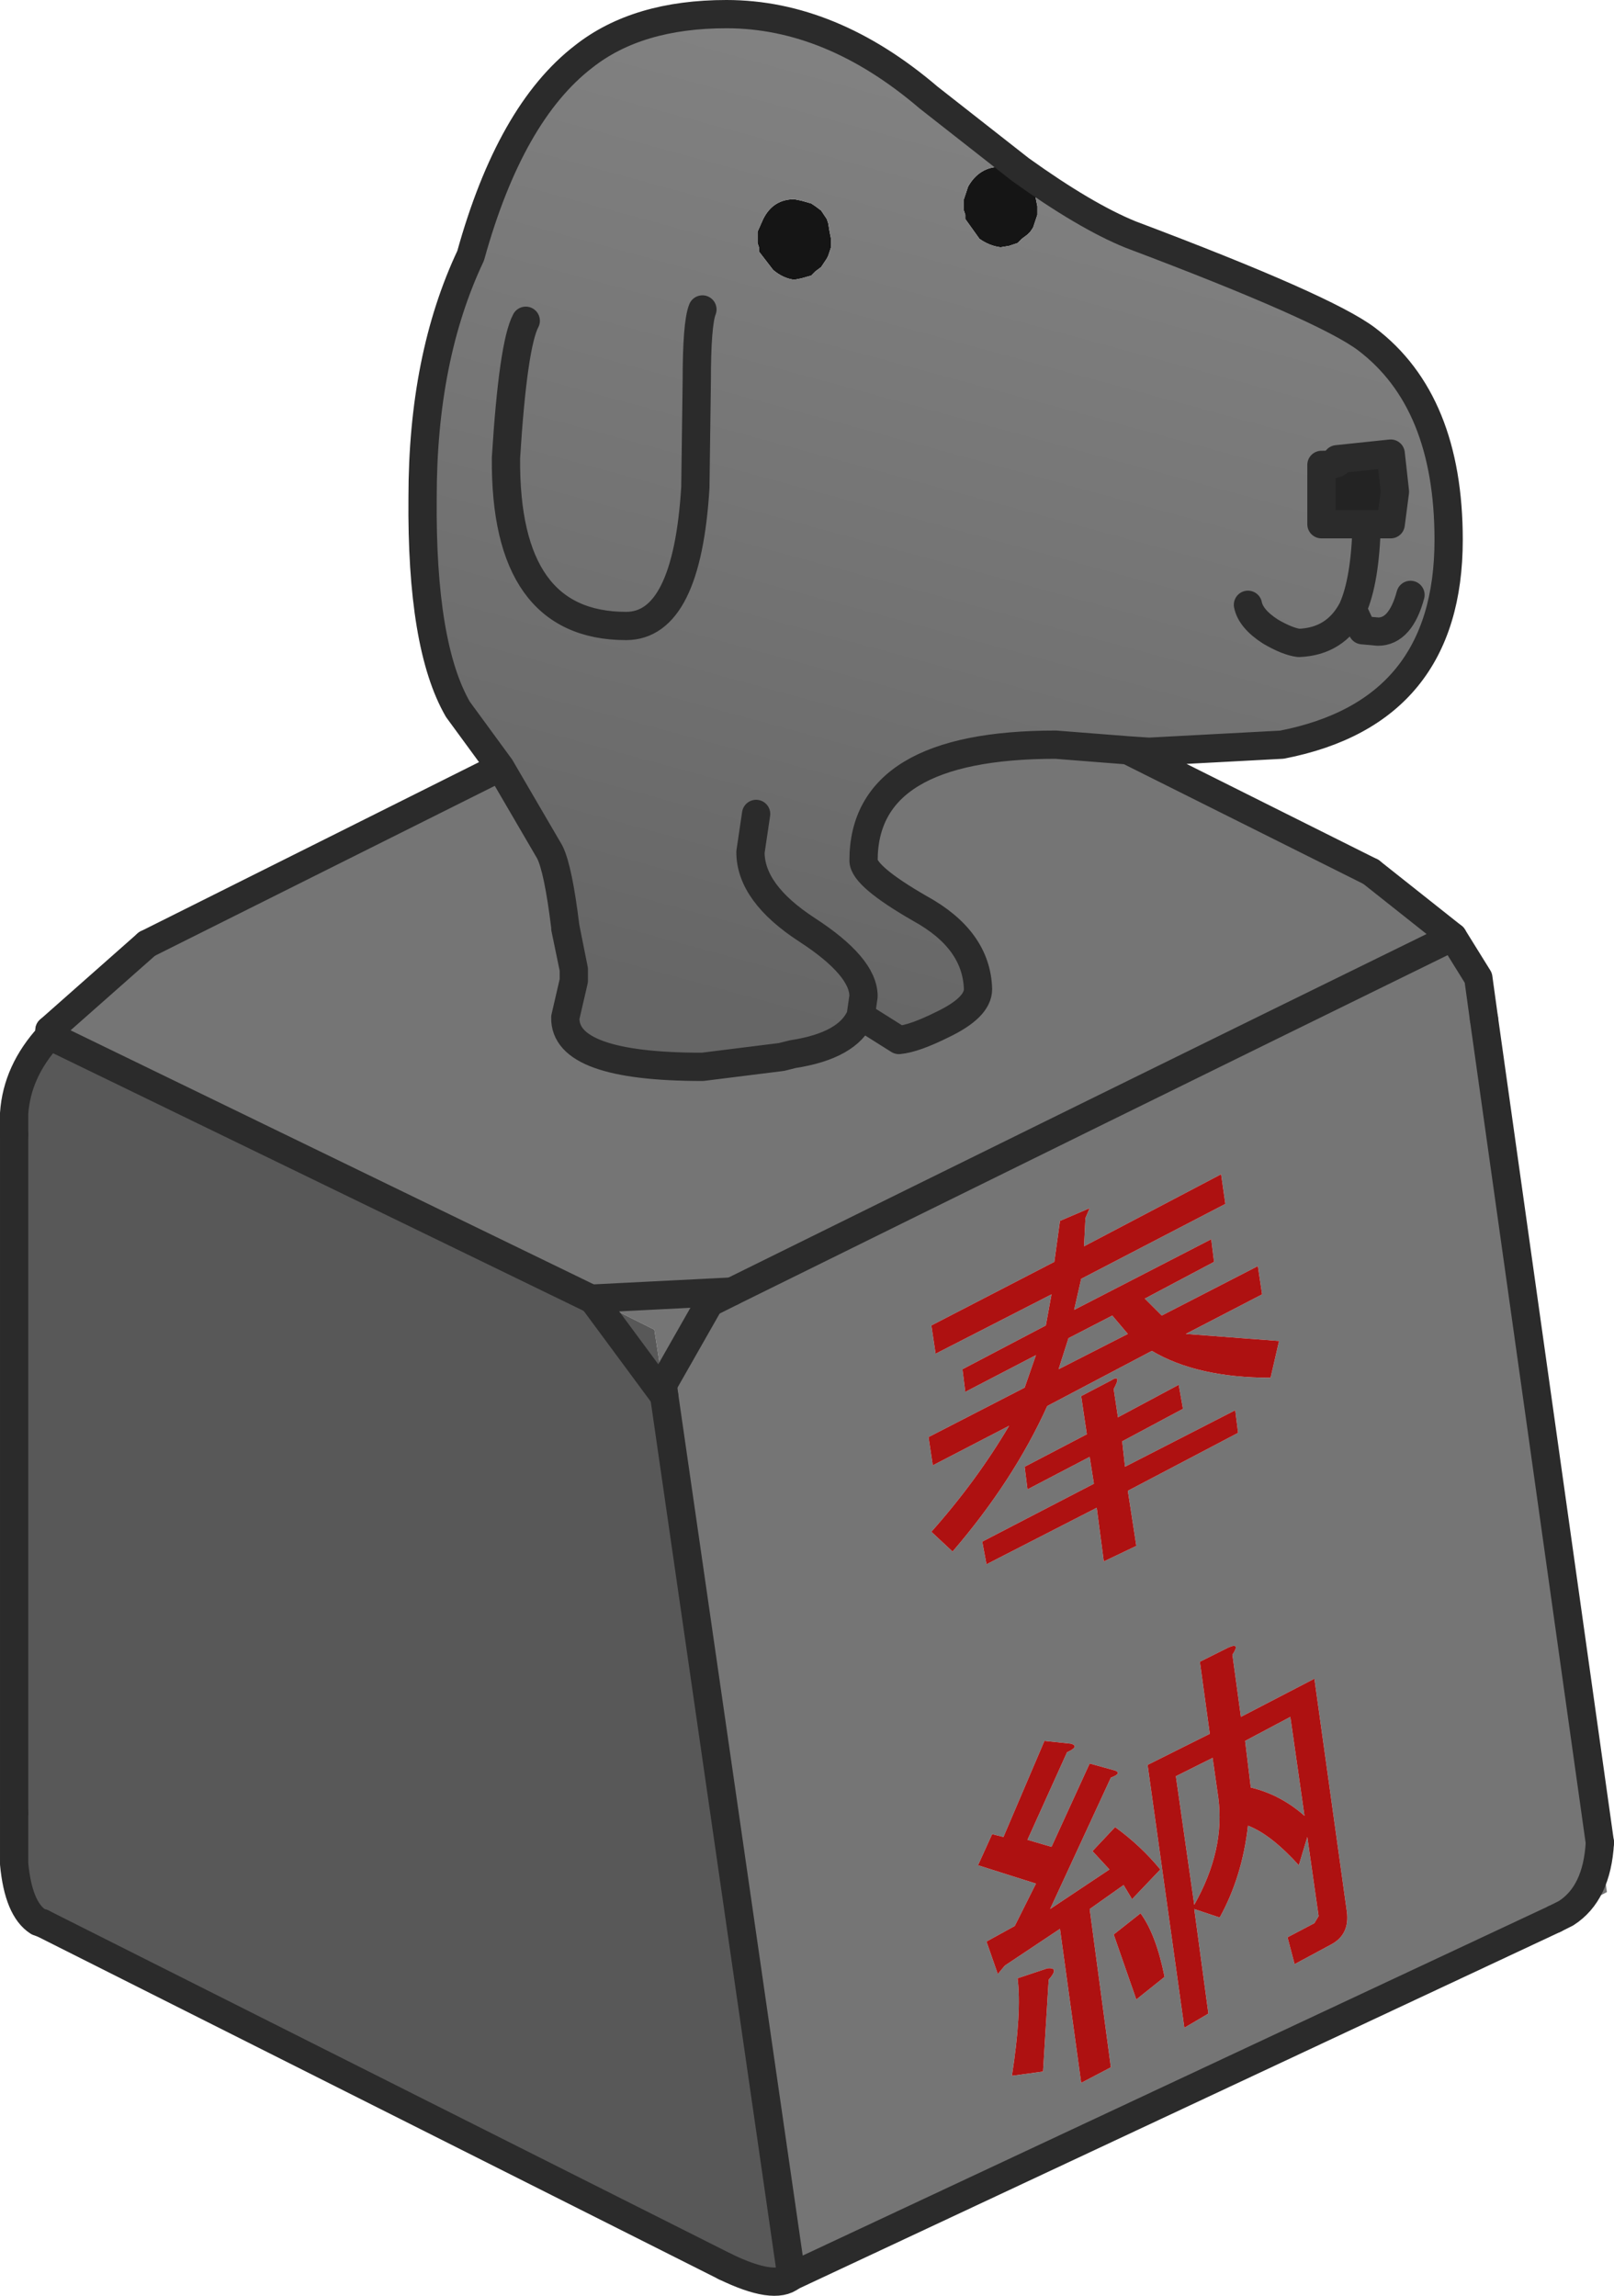 <svg xmlns:xlink="http://www.w3.org/1999/xlink" height="81.25" width="57.1" xmlns="http://www.w3.org/2000/svg"><use height="81.25" width="57.1" xlink:href="#shape0"/><defs><linearGradient gradientTransform="matrix(-.006 .021 -.022 -.006 1.5 -50.25)" gradientUnits="userSpaceOnUse" id="gradient0" spreadMethod="pad" x1="-819.2" x2="819.2"><stop offset="0" stop-color="#838383"/><stop offset=".502" stop-color="#757575"/><stop offset="1" stop-color="#666"/></linearGradient><g id="shape0"><path d="M2.45-62.2v-.15l.15-.45q.4-.7 1.15-.7l.3.05.3.1.15.15.2.1.1.15.1.15.05.15.05.3.05.25v.3l-.05.15-.05.15-.05.15-.1.15-.1.1-.2.15-.15.15-.3.1-.3.05q-.4-.05-.75-.3l-.5-.7v-.15l-.05-.15v-.25m-5.05.25l.1.15.1.15.05.15.05.3.05.25v.3l-.05.15-.05.15-.05.1-.1.15-.1.15-.2.15-.15.15-.35.1-.25.05q-.4-.05-.75-.35l-.5-.65v-.15l-.05-.15v-.4l.2-.45q.35-.7 1.1-.7l.25.05.35.1.15.1.2.15" fill="#151515" fill-rule="evenodd" transform="translate(31.65 69.4)"/><path d="M16.7-50.85h-1.6v-2.1q.75 0 .55-.2l1.9-.2.15 1.35-.15 1.15h-.85" fill="#232323" fill-rule="evenodd" transform="translate(31.65 69.4)"/><path d="M8.25-42.85l8.6 4.3 2.9 2.3.9 1.45.2 1.45 4.1 29.15.25 1.75-1.45.75-.4.2-27 12.65L-8.15-20l-.05-.4-.3-1.95-2.2-1.1h-.05l-19.15-9.3.2-.2h-.2l3.45-3.05 12.5-6.25 1.75 3q.3.6.55 2.65l.3 1.5v.4l-.3 1.3q-.05 1.75 4.85 1.75L-4-32l.4-.1q1.95-.3 2.4-1.35l1.35.85q.55-.05 1.55-.55 1.25-.6 1.25-1.25Q2.9-36.15.9-37.25q-2-1.15-2-1.7 0-4.1 6.8-4.1l2.55.2m3.2 37.05q.25 1.85-.85 3.8l-.65-4.55 1.3-.65.2 1.4m.95-2l1.6-.85.5 3.5q-.85-.75-1.9-1l-.2-1.65m-1.6-2.8l.35 2.55-2.2 1.1 1.3 9.3.85-.5-.5-3.7.9.3q.8-1.45 1-3.25.8.3 1.8 1.4l.3-1 .4 2.8-.15.25-.95.5.25.95 1.3-.7q.65-.35.55-1.15L14.85-10l-2.6 1.35-.3-2.2q.3-.45-.15-.25l-1 .5M8.7-1.7l-.95.75.8 2.3 1-.8q-.3-1.5-.85-2.25m-.9-5.05L6.9-7 5.55-4.05 4.7-4.3l1.4-3.1q.45-.2.15-.3l-.95-.1-1.45 3.4-.4-.1-.5 1.1L5-2.75l-.75 1.5-1 .55.4 1.15.25-.3 1.95-1.3.75 5.45 1.05-.55-.75-5.6 1.2-.85.3.5 1-1.05q-.7-.85-1.6-1.5L7-3.9l.6.65-2.1 1.4L7.65-6.5q.4-.15.15-.25m-.1-16.1l.55.65-2.45 1.25.35-1.1 1.55-.8m4.45 4.15l-.1-.8-3.9 2-.1-.9 2.15-1.15-.15-.85-2.15 1.15-.15-1q.3-.55-.1-.3L6.6-20l.2 1.35-2.2 1.15.1.8 2.2-1.15.15.95-3.95 2.05.15.8 3.9-2 .25 1.9 1.15-.55-.3-1.95 3.9-2.05M6.9-26.65l-1.05.45-.2 1.45L1.3-22.5l.15 1 4.1-2.1-.2 1.1-2.95 1.55.1.8 2.5-1.3-.4 1.15-3.4 1.75.15 1 2.7-1.4Q2.9-17 1.3-15.2l.75.7Q4.2-17 5.4-19.65l3.7-1.95q1.6.95 4.2.95l.3-1.3-3.3-.25 2.7-1.4-.15-1-3.4 1.75-.6-.6 2.45-1.3-.1-.8-4.85 2.5.25-1.1 5.1-2.65-.15-1.05L6.7-25.3l.05-1 .15-.35M23.75-1.7q1.1-.7 1.2-2.5-.1 1.8-1.2 2.5M4.15 4.05l1.1-.15.2-3.25q.4-.45-.05-.4L4.35.6q.15 1.2-.2 3.45m-15.8-40.65v.05l.3 1.45-.3-1.45v-.05m5.9 12.9l-4.95.25 4.95-.25Q7-30 19.75-36.25 7-30-5.75-23.7l-.8.4.8-.4m-.8.4l-1.65 2.9 1.65-2.9" fill="#757575" fill-rule="evenodd" transform="translate(31.65 69.4)"/><path d="M6.9-26.65l-.15.35-.05 1 4.85-2.55.15 1.05-5.1 2.65-.25 1.1 4.85-2.5.1.8-2.45 1.3.6.6 3.4-1.75.15 1-2.7 1.4 3.3.25-.3 1.3q-2.6 0-4.2-.95l-3.7 1.95Q4.2-17 2.05-14.5l-.75-.7q1.6-1.8 2.75-3.75l-2.7 1.4-.15-1 3.4-1.75.4-1.15-2.5 1.3-.1-.8 2.95-1.55.2-1.1-4.1 2.1-.15-1 4.35-2.25.2-1.45 1.05-.45m5.25 7.95l-3.9 2.05.3 1.95-1.15.55-.25-1.9-3.9 2-.15-.8 3.95-2.05-.15-.95-2.2 1.15-.1-.8 2.2-1.15L6.6-20l1.05-.55q.4-.25.1.3l.15 1 2.15-1.15.15.85-2.15 1.15.1.9 3.9-2 .1.8M7.7-22.85l-1.55.8-.35 1.1 2.45-1.25-.55-.65m.1 16.1q.25.1-.15.25L5.5-1.85l2.1-1.4L7-3.9l.8-.85q.9.65 1.6 1.5l-1 1.05-.3-.5-1.2.85.75 5.6-1.05.55-.75-5.45L3.9.15l-.25.3-.4-1.15 1-.55.75-1.5-2.05-.65.5-1.1.4.1L5.3-7.8l.95.1q.3.1-.15.3L4.7-4.3l.85.25L6.9-7l.9.25m.9 5.05q.55.75.85 2.25l-1 .8-.8-2.3.95-.75m2.1-8.9l1-.5q.45-.2.15.25l.3 2.2 2.6-1.35L16-1.75q.1.8-.55 1.15l-1.3.7-.25-.95.95-.5.15-.25-.4-2.8-.3 1q-1-1.1-1.8-1.4-.2 1.8-1 3.25l-.9-.3.5 3.7-.85.5-1.3-9.3 2.2-1.1-.35-2.55m1.6 2.8l.2 1.65q1.05.25 1.9 1l-.5-3.5-1.6.85m-.95 2l-.2-1.4-1.3.65L10.6-2q1.1-1.95.85-3.8m-7.3 9.85Q4.5 1.8 4.35.6L5.4.25q.45-.05.05.4l-.2 3.25-1.1.15" fill="#ae1111" fill-rule="evenodd" transform="translate(31.65 69.4)"/><path d="M-6 10.8L-30.15-1.35l-.15-.05-.85-.4V-30q.1-1.5 1.25-2.75l19.15 9.3h.05l2.2 1.1.3 1.95.05.4 4.5 31.15L-6 10.8M-30.3-1.4q-.7-.45-.85-2.05.15 1.6.85 2.05m19.55-22.05h.05L-8.15-20l-2.55-3.45h-.05" fill="#585858" fill-rule="evenodd" transform="translate(31.65 69.4)"/><path d="M2.45-62.2v.25l.05.15v.15l.5.7q.35.25.75.3l.3-.05.3-.1.15-.15.2-.15.1-.1.1-.15.05-.15.05-.15.05-.15v-.3L5-62.35l-.05-.3-.05-.15-.1-.15-.1-.15-.2-.1-.15-.15-.3-.1-.3-.05q-.75 0-1.15.7l-.15.45v.15m-16.4 19.95l-1.5-2.05q-1.3-2.25-1.25-7.5 0-4.95 1.7-8.55 1.4-5.05 4-7.05 1.9-1.5 5.05-1.5 3.7 0 7.15 2.95l3.25 2.55q2.3 1.65 3.9 2.3 6.9 2.6 8.35 3.7 2.9 2.2 2.9 7.1 0 6.1-5.9 7.25L9-42.8l-.75-.05-2.55-.2q-6.8 0-6.8 4.1 0 .55 2 1.7 2 1.1 2.05 2.85 0 .65-1.25 1.25-1 .5-1.55.55l-1.35-.85q-.45 1.05-2.4 1.35l-.4.1-2.8.35q-4.9 0-4.85-1.75l.3-1.3v-.4l-.3-1.5q-.25-2.05-.55-2.65l-1.75-3m9.05 1.65l-.2 1.35q0 1.45 2 2.75t2 2.35l-.1.7.1-.7q0-1.05-2-2.35t-2-2.75l.2-1.35m21.6-10.25h.85L17.7-52l-.15-1.35-1.9.2q.2.2-.55.2v2.1h1.6q-.05 2-.5 3l.35.75.55.05q.8 0 1.15-1.3-.35 1.3-1.15 1.3l-.55-.05-.35-.75q.45-1 .5-3M12.5-48q.1.5.8.95.6.35 1 .4 1.3-.05 1.9-1.2-.6 1.15-1.9 1.2-.4-.05-1-.4-.7-.45-.8-.95M-2.6-61.95l-.2-.15-.15-.1-.35-.1-.25-.05q-.75 0-1.1.7l-.2.45v.4l.05.15v.15l.5.65q.35.3.75.35l.25-.05.35-.1.15-.15.2-.15.1-.15.1-.15.05-.1.05-.15.05-.15v-.3l-.05-.25-.05-.3-.05-.15-.1-.15-.1-.15m-10.45 3.9q-.45.85-.7 4.85-.05 5.95 4.25 5.95 2.15 0 2.45-4.9L-7-55.9q0-2.05.2-2.55-.2.5-.2 2.55l-.05 3.75q-.3 4.9-2.45 4.9-4.3 0-4.25-5.95.25-4 .7-4.85" fill="url(#gradient0)" fill-rule="evenodd" transform="translate(31.65 69.4)"/><path d="M-13.95-42.25l-1.5-2.05q-1.3-2.25-1.25-7.5 0-4.95 1.7-8.55 1.4-5.05 4-7.05 1.9-1.5 5.05-1.5 3.7 0 7.15 2.95l3.25 2.55q2.3 1.65 3.9 2.3 6.9 2.6 8.35 3.7 2.9 2.2 2.9 7.1 0 6.1-5.9 7.25L9-42.8l-.75-.05 8.6 4.3m4 5.2l4.1 29.15m-1.6 2.7l-27 12.65M-6 10.8L-30.15-1.35m-1-3.9v-24m1.25-3.5v-.2h.2m3.25-3.05l12.5-6.25 1.75 3q.3.6.55 2.65l.3 1.5v.4l-.3 1.3q-.05 1.75 4.85 1.75L-4-32l.4-.1q1.95-.3 2.4-1.35l.1-.7q0-1.05-2-2.35t-2-2.75l.2-1.35m21.6-10.25h-1.6v-2.1q.75 0 .55-.2l1.9-.2.15 1.35-.15 1.15h-.85q-.05 2-.5 3l.35.75.55.05q.8 0 1.15-1.3m-2.05.5q-.6 1.15-1.9 1.2-.4-.05-1-.4-.7-.45-.8-.95m-4.25 5.15l-2.55-.2q-6.8 0-6.8 4.1 0 .55 2 1.7 2 1.1 2.05 2.85 0 .65-1.25 1.25-1 .5-1.55.55l-1.35-.85m-5.6-25q-.2.5-.2 2.55l-.05 3.75q-.3 4.9-2.45 4.9-4.3 0-4.25-5.95.25-4 .7-4.85m1.7 22.95l-.3-1.45v-.05m-18.25 3.85l19.15 9.3h.05m4.95-.25Q7-30 19.75-36.25M-6.55-23.3l.8-.4m-2.45 3.3l.05.4 4.5 31.15" fill="none" stroke="#2b2b2b" stroke-linecap="round" stroke-linejoin="round" transform="translate(31.65 69.4)"/><path d="M16.85-38.55l2.9 2.3.9 1.45.2 1.45m2.9 31.65l-.4.2m-27 12.65q-.6.5-2.35-.35M-30.15-1.35l-.15-.05m-.85-2.05v-1.8m0-24V-30q.1-1.5 1.25-2.75m0-.2l3.45-3.05m51.4 31.8q-.1 1.8-1.2 2.5M-29.7-32.95l-.2.2m19.2 9.3l4.95-.25m-25.4 20.25q.15 1.6.85 2.05m22.1-19l1.65-2.9m-4.15-.15L-8.15-20m-2.55-3.45h-.05" fill="none" stroke="#2b2b2b" stroke-linecap="round" stroke-linejoin="round" transform="translate(31.65 69.4)"/></g></defs></svg>
